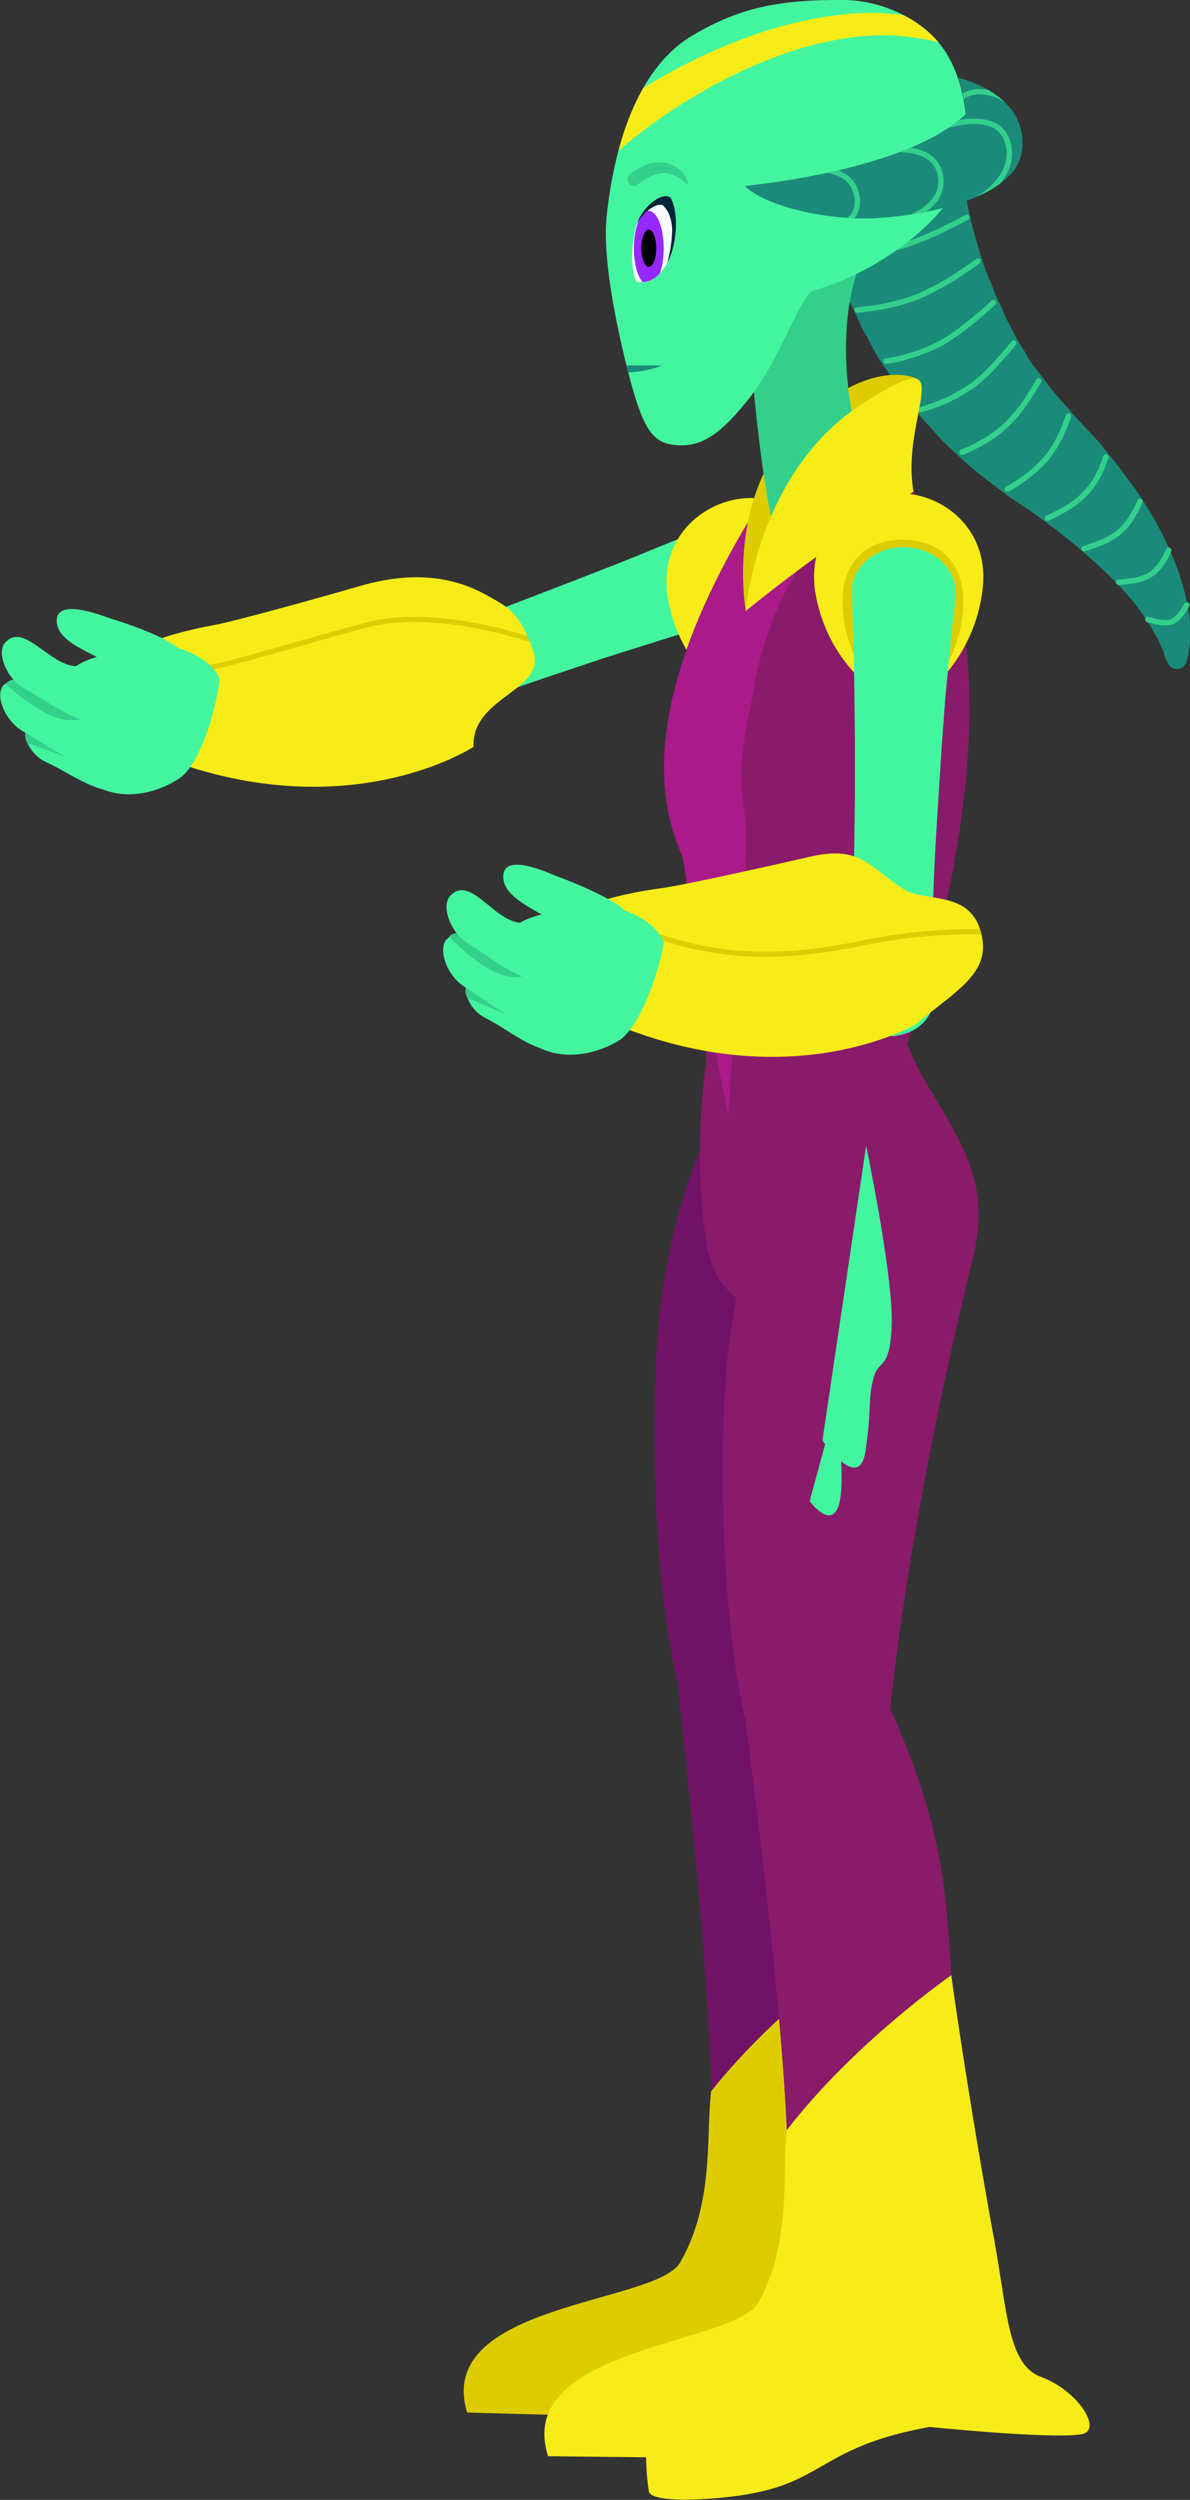 <?xml version="1.0" encoding="utf-8"?>
<!-- Generator: Adobe Illustrator 25.2.0, SVG Export Plug-In . SVG Version: 6.00 Build 0)  -->
<svg version="1.1" id="Layer_1" xmlns="http://www.w3.org/2000/svg" xmlns:xlink="http://www.w3.org/1999/xlink" x="0px" y="0px"
	 viewBox="0 0 223.4 469.3" style="enable-background:new 0 0 223.4 469.3;" xml:space="preserve">
<rect x="0" y="0" width="223.4" height="469.3" fill="#333333" stroke="none"/>
<style type="text/css">
	.st0{fill:#44F5A0;}
	.st1{clip-path:url(#SVGID_2_);}
	.st2{fill:#F7EC17;}
	.st3{fill:none;stroke:#DDCD00;stroke-width:0.95;stroke-miterlimit:10;}
	.st4{fill:#33D08C;}
	.st5{fill:#721267;}
	.st6{fill:#DDCD00;}
	.st7{fill:#1B8B79;}
	.st8{fill:none;stroke:#33D08C;stroke-width:1.02;stroke-linecap:round;stroke-miterlimit:10;}
	.st9{fill:#891B6A;}
	.st10{clip-path:url(#SVGID_4_);}
	.st11{fill:#AA1A88;}
	.st12{clip-path:url(#SVGID_6_);}
	.st13{clip-path:url(#SVGID_8_);}
	.st14{clip-path:url(#SVGID_10_);}
	.st15{fill:#F5FAFF;}
	.st16{fill:#9629FF;}
	.st17{fill:#022538;}
	.st18{clip-path:url(#SVGID_12_);}
	.st19{fill:none;stroke:#33D08C;stroke-miterlimit:10;}
</style>
<path id="b-arm" class="st0" d="M150.4,112.3c-0.3,0.2-0.7,0.3-1.1,0.4c-6,1.6-12,3.4-18,5.2l-8.9,2.8l-8.9,2.8
	c-5.9,2-11.8,3.9-17.7,6c-5.9,2.1-11.7,4.4-17.3,7c-3.3,1.6-7.3-0.1-9.3-3.7c-0.2-0.3-0.3-0.6-0.4-0.9c-1.9-4.2-0.5-8.9,3.1-10.6
	c0.4-0.2,0.7-0.3,1.1-0.4c6.1-1.5,12-3.5,17.8-5.5s11.7-4.4,17.5-6.6l8.7-3.4l8.6-3.5c5.8-2.4,11.5-4.8,17.1-7.4
	c4.2-1.9,9.3,0.6,11.4,5.5c0.4,1,0.7,2.1,0.9,3.2C155.5,107.1,153.7,110.8,150.4,112.3z"/>
<g id="b-forearm">
	<g>
		<g>
			<defs>
				<path id="SVGID_1_" d="M88.9,140.2c0,0-24,15.9-59.9,1.4c-11.2-4.5-10.3-10.1-9.7-13.4c1.5-7.5,18.5-10.4,21.1-10.9
					c3.8-0.7,20-5.2,27.2-7.3c9.4-2.7,17-2,23.7,1.7c3.9,2.2,6.2,3,8.8,10.5C102.7,129.7,88.5,130.7,88.9,140.2z"/>
			</defs>
			<clipPath id="SVGID_2_">
				<use xlink:href="#SVGID_1_"  style="overflow:visible;"/>
			</clipPath>
			<g class="st1">
				
					<rect x="40.3" y="84.5" transform="matrix(5.410372e-03 -1 1 5.410372e-03 -65.568 189.213)" class="st2" width="44.1" height="86.1"/>
				<path class="st3" d="M106,122.3c0,0-21.7-9-37-5c-13,3.4-24.8,7.3-31.4,8.3c-6.1,0.9-20.3,6.9-20.3,6.9l4.8-27.8l60.9-3.9
					l20,8.1L106,122.3z"/>
			</g>
		</g>
	</g>
</g>
<g id="b-hand">
	<path class="st0" d="M19.4,148.2c-3.3-0.7-7.9-3.9-10.7-5.1c-1.5-0.7-2.8-2-3.5-3.5c-0.6-1-0.6-2.2,0-3.2c1.7-2.1,3.7-0.5,6.8,1.4
		s4.3,1.2,4.3,1.2S22,148.8,19.4,148.2z"/>
	<path class="st4" d="M13.7,142.6l-8.5-3.1c-0.6-1-0.6-2.2,0-3.2L13.7,142.6z"/>
	<path class="st0" d="M33.5,121.7c0,0-0.5,0-1.2,0c-3.3,0-12.6,0.3-17.3,2.9c-5.8,3.2-6,15.7,0.4,21.2s14.1,3.1,18.3,0.3
		s7.3-14.6,7.5-18.8C39.2,123.1,33.5,121.7,33.5,121.7z"/>
	<path class="st0" d="M17.3,143.2c-3.2,0.9-9.3-3.9-12.8-5.8s-5.6-6.9-3.8-8.8c0.1-0.1,0.2-0.2,0.4-0.3c2.2-1.9,4.6,0.2,8,2.7
		c0.9,0.7,1.9,1.2,3,1.6c0.8,0.4,1.6,0.5,2.4,0.3C14.5,133,20.5,142.4,17.3,143.2z"/>
	<path class="st0" d="M20.4,116c-5.1-1.9-10.3-2.9-9.7,1.1s8.1,5.9,10.3,8s6.4,4.3,9,3.6s6.5-4.5,3.5-7
		C30.2,118.9,20.4,116,20.4,116z"/>
	<path class="st4" d="M15.1,135c0,0-2.1,0.9-6.3-1c-2.8-1.5-5.4-3.4-7.7-5.6c2.2-1.9,4.6,0.2,8,2.7c0.9,0.7,1.9,1.2,3,1.6L15.1,135z
		"/>
	<path class="st0" d="M14.8,125c0,0-1.7,0.6-5.4-2s-6.1-4.8-8.4-2.4c-1.8,1.9,0.3,7,3.8,8.8c3.5,1.8,9.6,6.6,12.8,5.8
		S14.8,125,14.8,125z"/>
</g>
<g id="b-thigh">
	<path class="st5" d="M169.9,228.6c-12.9,52.4-15.7,86.3-15.7,86.3s-3.6,9.7-11.9,11.2c-12.3,2.2-15.2-10.8-15.2-10.8
		s-4.4-16.6-4.2-48.6c0.1-14.3,0.7-31.6,8.9-51.8c8.4-20.8,30.2-13,30.2-13S174.5,209.8,169.9,228.6z"/>
</g>
<g id="b-calf">
	<path class="st5" d="M172.3,426.2c0.1,3.5-37.8-1.1-37.8-1.1s-0.7-24.9-0.9-32.6c-0.8-28.2-6.4-76.5-6.4-76.5s18-5,22.1-5.2
		c2.1-0.1,3.9,0.2,4.3,1.3c10.3,23.8,10.5,35.4,11.3,51.9c0.5,13,2.1,25.9,4.6,38.6C171,410.1,172.3,425.9,172.3,426.2z"/>
	<path class="st6" d="M127.7,424.7c-4.5,7.9-46.3,7.6-40,28.2l18.4,0.5c0,0,13.3,3.9,19.1,3.1c15.6-2.2,13.4-4.5,34.1-7.8
		c0,0,22.2,2.7,28.4,1.9c4.3-0.6-0.2-8.2-7.3-11c-6.1-2.4-6.1-12.4-8.3-25.5c-4.5-26.8-7.4-51.1-7.2-50.1c0,0-18.4,12.2-31.4,28.6
		C132.5,401.2,134.1,413.5,127.7,424.7z"/>
</g>
<g id="tail">
	<path class="st7" d="M180.3,27.3L180.3,27.3v0.3c0,0.2,0,0.4,0,0.6c0,0.5,0.1,0.9,0.1,1.3c0.1,0.9,0.2,1.9,0.3,2.9
		c0.1,1,0.3,1.9,0.4,2.9s0.3,2,0.5,3c0.8,4,1.9,7.9,3.2,11.7c0.3,1,0.7,1.9,1.1,2.8s0.7,1.9,1.1,2.8s0.9,1.8,1.3,2.8l0.6,1.4
		l0.7,1.3l1.4,2.7c0.5,0.9,1.1,1.7,1.6,2.6s1,1.8,1.7,2.6l1.9,2.5c1.2,1.7,2.6,3.3,4,4.8l1,1.2l1.3,1.4l2.6,2.8
		c0.9,0.9,1.7,1.9,2.5,2.9l2.4,3c0.8,1,1.5,2.1,2.3,3.1s1.5,2.1,2.2,3.2c2.9,4.4,5.3,9.2,7,14.2c0.4,1.3,0.8,2.6,1.1,3.9
		s0.6,2.6,0.7,4c0.1,0.7,0.1,1.3,0.1,2s0.1,1.4,0,2c0,0.7-0.1,1.4-0.2,2.1c-0.1,0.8-0.3,1.5-0.5,2.2c-0.3,1-1.3,1.5-2.3,1.2l0,0
		c-0.5-0.1-0.9-0.5-1.1-0.9l-0.5-1c-0.1-0.3-0.3-0.9-0.4-1.3l-0.3-0.7l-0.3-0.7c-0.2-0.5-0.4-1-0.7-1.4s-0.5-0.9-0.8-1.4
		c-0.5-0.9-1.2-1.8-1.7-2.7c-0.3-0.4-0.7-0.9-1-1.3s-0.6-0.9-1-1.3c-2.8-3.4-6-6.4-9.3-9.2c-0.4-0.4-0.8-0.7-1.2-1.1l-1.3-1
		c-0.9-0.7-1.7-1.4-2.6-2.1c-1.9-1.3-3.5-2.7-5.4-3.9l-2.8-1.9c-0.5-0.3-0.9-0.6-1.4-1l-1.6-1.2c-2.2-1.6-4.3-3.3-6.3-5.1l-3-2.8
		c-1-0.9-1.9-2-2.8-3s-1.9-2-2.7-3.1l-2.5-3.2l-1.2-1.6l-1.1-1.7l-2.3-3.4c-0.7-1.2-1.4-2.4-2-3.6c-0.6-1.2-1.4-2.4-1.9-3.7
		s-1.2-2.5-1.8-3.7l-1.5-3.8c-0.5-1.3-0.9-2.6-1.4-3.9c-0.2-0.7-0.4-1.3-0.6-2l-0.6-2c-0.4-1.3-0.7-2.7-1-4s-0.6-2.7-0.8-4.1
		s-0.4-2.8-0.6-4.2c-0.1-0.7-0.1-1.5-0.2-2.2c0-0.3-0.1-0.8-0.1-1.2v-0.6v-0.8c-0.2-7.6,5.8-13.9,13.4-14.1
		c6.4-0.2,12.1,4.2,13.7,10.4L180.3,27.3z"/>
	<path class="st8" d="M180.3,32.7c0,0-1.6,0.7-4.1,1.5c-2.9,1.1-5.8,1.9-8.9,2.5c-3,0.5-6.1,0.7-9.2,0.6c-1.5-0.1-2.9-0.2-4.4-0.4"
		/>
	<path class="st8" d="M181.5,40.8c0,0-1.5,0.8-3.7,1.9c-2.6,1.3-5.4,2.5-8.2,3.4c-2.8,0.8-5.8,1.3-8.7,1.5c-1.4,0.1-2.8,0.1-4.2,0.1
		"/>
	<path class="st8" d="M183.6,49c0,0-1.3,1-3.3,2.3c-2.3,1.6-4.8,2.9-7.3,4.1c-2.6,1.1-5.3,1.8-8.1,2.3c-1.3,0.2-2.7,0.4-4,0.5"/>
	<path class="st8" d="M186.5,56.8c0,0-1.1,1.1-2.8,2.5c-2,1.7-4.1,3.3-6.3,4.7c-2.3,1.3-4.8,2.3-7.3,3c-1.2,0.4-2.5,0.6-3.8,0.8"/>
	<path class="st8" d="M190.3,64.4c0,0-0.9,1.2-2.3,2.7c-1.6,1.9-3.3,3.6-5.2,5.1c-3,2.1-6.3,3.7-9.9,4.7"/>
	<path class="st8" d="M195,71.5c0,0-0.7,1.2-1.7,2.8c-1.2,1.9-2.6,3.7-4.2,5.3c-1.6,1.5-3.5,2.9-5.5,3.9c-1,0.5-2,1-3,1.4"/>
	<path class="st8" d="M200.6,78.1l-0.3,0.8c-0.2,0.5-0.4,1.2-0.8,2c-0.8,1.9-1.9,3.7-3.2,5.3c-1.4,1.5-2.9,2.9-4.6,4
		c-0.7,0.5-1.4,0.9-1.8,1.2s-0.8,0.4-0.8,0.4"/>
	<path class="st8" d="M207.6,85.8c-0.3,0.9-0.6,1.7-1,2.6c-0.8,1.7-1.8,3.2-3.1,4.5s-2.8,2.3-4.5,3.2c-1.4,0.8-2.4,1.2-2.4,1.2"/>
	<path class="st8" d="M214,94.1c-0.3,0.8-0.6,1.5-1.1,2.2c-0.7,1.4-1.7,2.7-2.9,3.7c-1.3,1-2.7,1.7-4.2,2.2
		c-1.3,0.5-2.3,0.8-2.3,0.8"/>
	<path class="st8" d="M219.4,103.3c-0.3,0.7-0.6,1.3-1,1.9c-0.6,1.1-1.5,2.1-2.6,2.8c-1.1,0.6-2.4,1-3.7,1.1
		c-1.2,0.2-2.1,0.2-2.1,0.2"/>
	<path class="st8" d="M222.8,113.6c-0.3,0.5-0.6,1-0.9,1.4c-0.5,0.8-1.2,1.4-2.1,1.8c-0.9,0.2-1.8,0.1-2.7-0.1
		c-0.9-0.2-1.6-0.4-1.6-0.4"/>
</g>
<g id="torso">
	<path class="st9" d="M132.8,197.8c0,0-3.2,18.6,0,36.5c3.9,21.9,43.4,15.2,48.9,2.3c7-16.5-7-28.8-11.1-40
		C166.4,185,132.8,197.8,132.8,197.8z"/>
	<path class="st2" d="M156.7,111.9c-1.2,9.3-6.8,17.5-14.9,22.1c-6.1-3.2-14-9.4-16.3-21.1s6.4-19.1,15-19.4
		S158.4,100.1,156.7,111.9z"/>
	<g>
		<g>
			<defs>
				<path id="SVGID_3_" d="M171.3,192.9c-7,23.1-21.6,11.4-35.5,23.9c-4.1-14.7-5.1-43.1-7.7-56c-3.1-7.4-10.1-26,13.3-64.4
					c14.3-6.1,14.3-9.4,30.1-4.2C191.1,120.1,178.6,170.5,171.3,192.9z"/>
			</defs>
			<clipPath id="SVGID_4_">
				<use xlink:href="#SVGID_3_"  style="overflow:visible;"/>
			</clipPath>
			<g class="st10">
				
					<rect x="111.5" y="89" transform="matrix(1 -3.088812e-02 3.088812e-02 1 -4.644 4.708)" class="st9" width="77.2" height="127.3"/>
				<path class="st11" d="M168.2,88.4c-2.9,2.5-21.8,12.7-26.7,40.9c-1.7,9.6-3.2,13.7-1.7,23.4c1.2,8.3-2.3,41.7-3.1,57
					c0,0-10.9-57.8-16-73.5S139,84.7,139,84.7L168.2,88.4z"/>
			</g>
		</g>
	</g>
	<path class="st6" d="M140,114.7c0,0-3.9-21.7,9.9-34.9s22.2-8.7,22.2-8.7l-5.3,17.3L140,114.7z"/>
	<path class="st4" d="M165.5,92.5c-3.8,2.2-7.4,4.7-10.9,7.4c-5.8,4.4-7.1,6.9-7.1,6.9s-2.2-4.4-4.2-18.2
		c-2.3-15.9-3.2-34.1-3.2-34.1l22.6-7.5c0,0-7.1,10.8-2.1,34.1C163.6,94.7,165.5,92.5,165.5,92.5z"/>
	<path class="st2" d="M140,114.7c0,0,2.1-26.2,21.9-38.9c19.4-12.5,7,2,9.6,16.5C160.5,99.1,150,106.6,140,114.7z"/>
	<path class="st2" d="M184.4,111.1c-1.2,9.3-6.8,17.5-14.9,22.1c-6.1-3.2-14-9.5-16.3-21.2s6.4-19.1,15-19.4S186.1,99.3,184.4,111.1
		z"/>
	<path class="st6" d="M180.6,116.2c-1.4,9.3-6.7,14.5-11.1,17.1c-6.1-3.7-10.1-10-11.1-17.1c-1.4-9.3,3.2-14.9,11.1-14.9
		S182,107,180.6,116.2z"/>
	<path class="st0" d="M179.4,110.8c0,0.4,0,0.8,0,1.1c-0.7,6.2-1.3,12.5-1.9,18.7l-0.7,9.4l-0.6,9.4c-0.4,6.2-0.8,12.5-1,18.8
		s-0.2,12.5,0.1,18.8c0.2,3.7-2.8,6.8-6.9,7.4c-0.3,0.1-0.7,0.1-1,0.1c-4.6,0.2-8.5-2.9-8.8-6.8c0-0.4,0-0.8,0-1.2
		c0.8-6.2,1.2-12.5,1.5-18.7s0.3-12.5,0.4-18.8v-9.4l-0.1-9.4c-0.1-6.3-0.2-12.5-0.5-18.8c-0.2-4.6,4-8.5,9.4-8.7
		c1.1,0,2.2,0.1,3.3,0.4C176.3,104.1,179.2,107.1,179.4,110.8z"/>
</g>
<g id="f-calf">
	<path class="st9" d="M187,433c0.2,3.5-37.9-0.5-37.9-0.5s-1.1-24.9-1.4-32.6c-1.2-28.2-7.7-76.4-7.7-76.4s17.9-5.3,22-5.6
		c2.1-0.1,3.9,0.1,4.4,1.2c10.7,23.6,11.1,35.2,12.2,51.6c0.7,13,2.5,25.9,5.3,38.5C185.5,416.9,187,432.7,187,433z"/>
	<path class="st2" d="M142.4,432.2c-4.3,8-46.1,8.4-39.5,28.9l18.4,0.2c0,2.1,0.2,4.3,0.5,6.4c0.5,2.3,11.8,1.6,17.6,0.7
		c15.6-2.4,14.4-9,35.1-12.8c0,0,22.3,2.3,28.4,1.4c4.3-0.6-0.4-8.2-7.5-10.8c-6.2-2.3-6.3-12.3-8.7-25.4c-4.9-26.7-8.3-51-8.1-50
		c0,0-18.2,12.6-30.9,29.1C146.8,408.7,148.6,421,142.4,432.2z"/>
</g>
<g id="f-thigh">
	<path class="st9" d="M182.7,236c-12.9,52.4-15.7,86.3-15.7,86.3s-3.6,9.7-11.9,11.2c-12.3,2.2-15.2-10.8-15.2-10.8
		s-4.4-16.6-4.2-48.6c0.1-14.3,0.7-31.6,8.9-51.8c8.4-20.8,30.2-13,30.2-13S187.3,217.1,182.7,236z"/>
	<path class="st0" d="M162.6,215.1c0,0,5.1,24.4,4.8,33.5s-2.5,6.2-3.5,10.4s-0.2,5-1.4,13.3c-0.6,4.2-2.7,3.6-4.6,2
		c0.2,3.6,0.1,7.1-0.6,8.7c-1.6,3.9-5.3-1.2-5.3-1.2l2.9-10.7c-0.3-0.4-0.5-0.7-0.5-0.7L162.6,215.1z"/>
</g>
<g id="f-forearm">
	<g>
		<g>
			<defs>
				<path id="SVGID_5_" d="M171.9,192.3c0,0-24.9,14.8-60.3-1.7c-11.1-5.1-9.9-10.6-9-14c1.8-7.4,19.2-9.5,21.8-9.9
					c3.8-0.5,20.4-4.2,27.8-5.9c9.6-2.2,11.1,2.2,17.6,6.2c3.8,2.4,12.1,0.1,14.3,7.8S180,185.6,171.9,192.3z"/>
			</defs>
			<clipPath id="SVGID_6_">
				<use xlink:href="#SVGID_5_"  style="overflow:visible;"/>
			</clipPath>
			<g class="st12">
				
					<rect x="123.6" y="135" transform="matrix(5.634498e-02 -0.998 0.998 5.634498e-02 -40.426 313.827)" class="st2" width="44.5" height="86.7"/>
				<path class="st3" d="M190.1,175.2c-9.4-0.7-18.8-0.1-28,1.8c-13.2,2.7-25.7,3.7-41-2.1c-5.8-2.2-20.8,5.9-20.8,5.9l6.3-27.7
					l61.4-0.8l19.8,9.2L190.1,175.2z"/>
			</g>
		</g>
	</g>
</g>
<g id="f-hand">
	<path class="st0" d="M101.6,196.8c-3.3-0.9-7.7-4.4-10.5-5.7c-1.5-0.8-2.7-2.1-3.3-3.7c-0.6-1-0.5-2.2,0.1-3.2
		c1.8-2,3.8-0.3,6.7,1.7s4.3,1.5,4.3,1.5S104.2,197.5,101.6,196.8z"/>
	<path class="st4" d="M96.2,190.9l-8.4-3.5c-0.6-1-0.5-2.2,0.1-3.2L96.2,190.9z"/>
	<path class="st0" d="M117.2,170.9c0,0-0.4,0-1.2-0.1c-3.3-0.2-12.7-0.4-17.6,2c-6,2.9-6.8,15.5-0.7,21.4s14.1,3.8,18.4,1.2
		s8.1-14.4,8.5-18.6C122.8,172.6,117.2,170.9,117.2,170.9z"/>
	<path class="st0" d="M99.8,191.7c-3.3,0.7-9.1-4.4-12.5-6.4s-5.2-7.2-3.4-9c0.1-0.1,0.2-0.2,0.4-0.3c2.3-1.8,4.6,0.5,7.9,3.1
		c0.9,0.7,1.8,1.3,2.9,1.8c0.7,0.4,1.6,0.6,2.4,0.4C97.5,181.3,103.1,191,99.8,191.7z"/>
	<path class="st0" d="M104.3,164.4c-5.1-2.2-10.2-3.5-9.8,0.6s7.8,6.4,10,8.6s6.2,4.7,8.9,4.1s6.8-4.2,3.9-6.8
		C114,167.9,104.3,164.4,104.3,164.4z"/>
	<path class="st4" d="M98,183.3c0,0-2.2,0.8-6.3-1.4c-2.7-1.7-5.2-3.7-7.4-6.1c2.3-1.8,4.6,0.5,7.9,3.1c0.9,0.7,1.8,1.3,2.9,1.8
		L98,183.3z"/>
	<path class="st0" d="M98.2,173.2c0,0-1.8,0.5-5.3-2.3s-5.9-5.2-8.3-2.8c-1.9,1.8-0.1,7,3.3,9s9.3,7.1,12.6,6.4
		S98.2,173.2,98.2,173.2z"/>
</g>
<g id="head">
	<g>
		<g>
			<defs>
				<path id="SVGID_7_" d="M181.6,28.5c-0.3,10.6-15.6,22.3-28.8,26c-2.5,0.7-6.3,12.9-12.1,20.2c-4.3,5.4-7.9,8.9-12.7,8.9
					c-4.8,0-6.5-2.1-8.6-8.5c-1.2-3.7-6.7-24.1-5.5-34.6c1.3-12.3,5.4-27.6,16.2-33.9c8.6-5.1,16.1-6.7,28.2-6.6
					c7.3,0,15.4,3.8,19.1,9.6C181,15.1,181.7,22.1,181.6,28.5z"/>
			</defs>
			<clipPath id="SVGID_8_">
				<use xlink:href="#SVGID_7_"  style="overflow:visible;"/>
			</clipPath>
			<g class="st13">
				<rect x="99.6" y="-1.2" class="st0" width="87.4" height="88.5"/>
				<path class="st7" d="M124.3,68.6c-2,0.8-4.1,1.2-6.2,1.3c-2.2-0.1-4.4-0.5-6.5-1.3H124.3z"/>
				<path class="st4" d="M129.3,34.8c-1.6-1.4-3.3-2.4-4.9-2.3c-0.8,0.1-1.7,0.3-2.4,0.7c-0.4,0.2-0.8,0.4-1.2,0.7s-0.8,0.5-1.2,0.8
					l-0.1,0.1c-0.6,0.3-1.3,0-1.6-0.6c-0.2-0.5-0.1-1,0.2-1.3c0.4-0.4,0.9-0.7,1.3-1c0.5-0.3,1-0.6,1.5-0.8c1.1-0.5,2.4-0.7,3.6-0.6
					c1.2,0.1,2.4,0.7,3.2,1.5C128.6,32.7,129.1,33.7,129.3,34.8z"/>
				<g>
					<g>
						<defs>
							<path id="SVGID_9_" d="M119.3,42.9c-1,4.3-0.8,8.1,0.2,10c1.9,0.3,4.2-0.2,6.1-4.2c1.3-2.8,2-8.4,0.3-11.6
								C124.4,35.9,120.3,38.7,119.3,42.9z"/>
						</defs>
						<clipPath id="SVGID_10_">
							<use xlink:href="#SVGID_9_"  style="overflow:visible;"/>
						</clipPath>
						<g class="st14">
							<rect x="117" y="34.6" class="st15" width="10.9" height="20.1"/>
							<ellipse class="st16" cx="121.8" cy="46.6" rx="2.8" ry="7"/>
							<ellipse cx="121.8" cy="46.6" rx="1.4" ry="3.5"/>
							<path class="st17" d="M119.4,54.6c0,0-3.5-9.1,1.4-14.3c0.6-0.7,2.7-2.4,3.7-1.7c0,0,1.6,1.3,1.7,4.6
								c-0.1,2.8-0.6,5.6-1.6,8.2l2.8-2l1.4-20.6l-8.5,0.8L116.1,53L119.4,54.6z"/>
						</g>
					</g>
				</g>
				<path class="st2" d="M103.2,3.4c-0.2,0.6-0.1,1.3,0.2,1.9c0.4,0.9,0.8,1.8,1.4,2.7c1.3,1.8,2.7,3.5,4.3,5.1
					c1.6,1.6,3.3,3.2,5.1,4.7s3.6,3,5.4,4.3l0,0l-6.8-0.2c1.3-1,2.4-1.8,3.6-2.6s2.4-1.6,3.6-2.3c2.4-1.5,4.8-2.9,7.3-4.2
					c5-2.7,10.2-4.9,15.6-6.7c5.4-1.8,11-3,16.7-3.5s11.5,0.1,16.9,1.8h0.1c0.9,0.3,1.5,1.3,1.2,2.2s-1.3,1.5-2.2,1.2l0,0
					c-5.1-1.2-10.3-1.5-15.5-0.8s-10.4,2-15.3,4c-5,1.9-9.8,4.3-14.3,7c-4.6,2.7-9,5.8-13.1,9.2l-1.2,1l-1.1-1.1l0,0
					c-1.8-1.7-3.5-3.5-5.1-5.2s-3.2-3.7-4.8-5.6c-1.6-2-3-4.1-4.1-6.3c-0.6-1.2-1.1-2.5-1.4-3.8c-0.2-0.8-0.2-1.6-0.1-2.4
					c0.1-0.9,0.5-1.8,1-2.5c0.6-0.8,1.6-1,2.4-0.4c0.7,0.5,0.9,1.4,0.6,2.1L103.2,3.4z"/>
			</g>
		</g>
	</g>
	<g>
		<g>
			<defs>
				<path id="SVGID_11_" d="M139.8,34.9c0,0,30.4-2.7,41.5-13.5c-0.2-2.3-0.7-4.6-1.4-6.8c0,0,13.6,3,11.9,14
					c-1.4,9-19.7,12.2-28.7,12.4C154.9,41.2,143.8,38.8,139.8,34.9z"/>
			</defs>
			<clipPath id="SVGID_12_">
				<use xlink:href="#SVGID_11_"  style="overflow:visible;"/>
			</clipPath>
			<g class="st18">
				<path class="st7" d="M136.4,33.6l40.7-11.8l3.1-11.3L196.7,22c0,0,7.4,18.3-15.7,21.1S139.3,39.7,136.4,33.6z"/>
				<path class="st19" d="M151.4,31.9c0,0,8.6-1.3,9.5,5.1s-8,6-8,6"/>
				<path class="st19" d="M167.2,28.2c0,0,8.6-1.3,9.4,5.1s-8.3,8.4-8.3,8.4"/>
				<path class="st19" d="M177.4,23.7c0,0,9.7-3.4,11.7,2.8c2.3,7.2-6.6,11.5-6.6,11.5"/>
				<path class="st19" d="M178.8,19.9c0,0,2-2.7,4.9-2.7c3.7,0,7,2.2,8.4,5.6"/>
			</g>
		</g>
	</g>
</g>
</svg>
